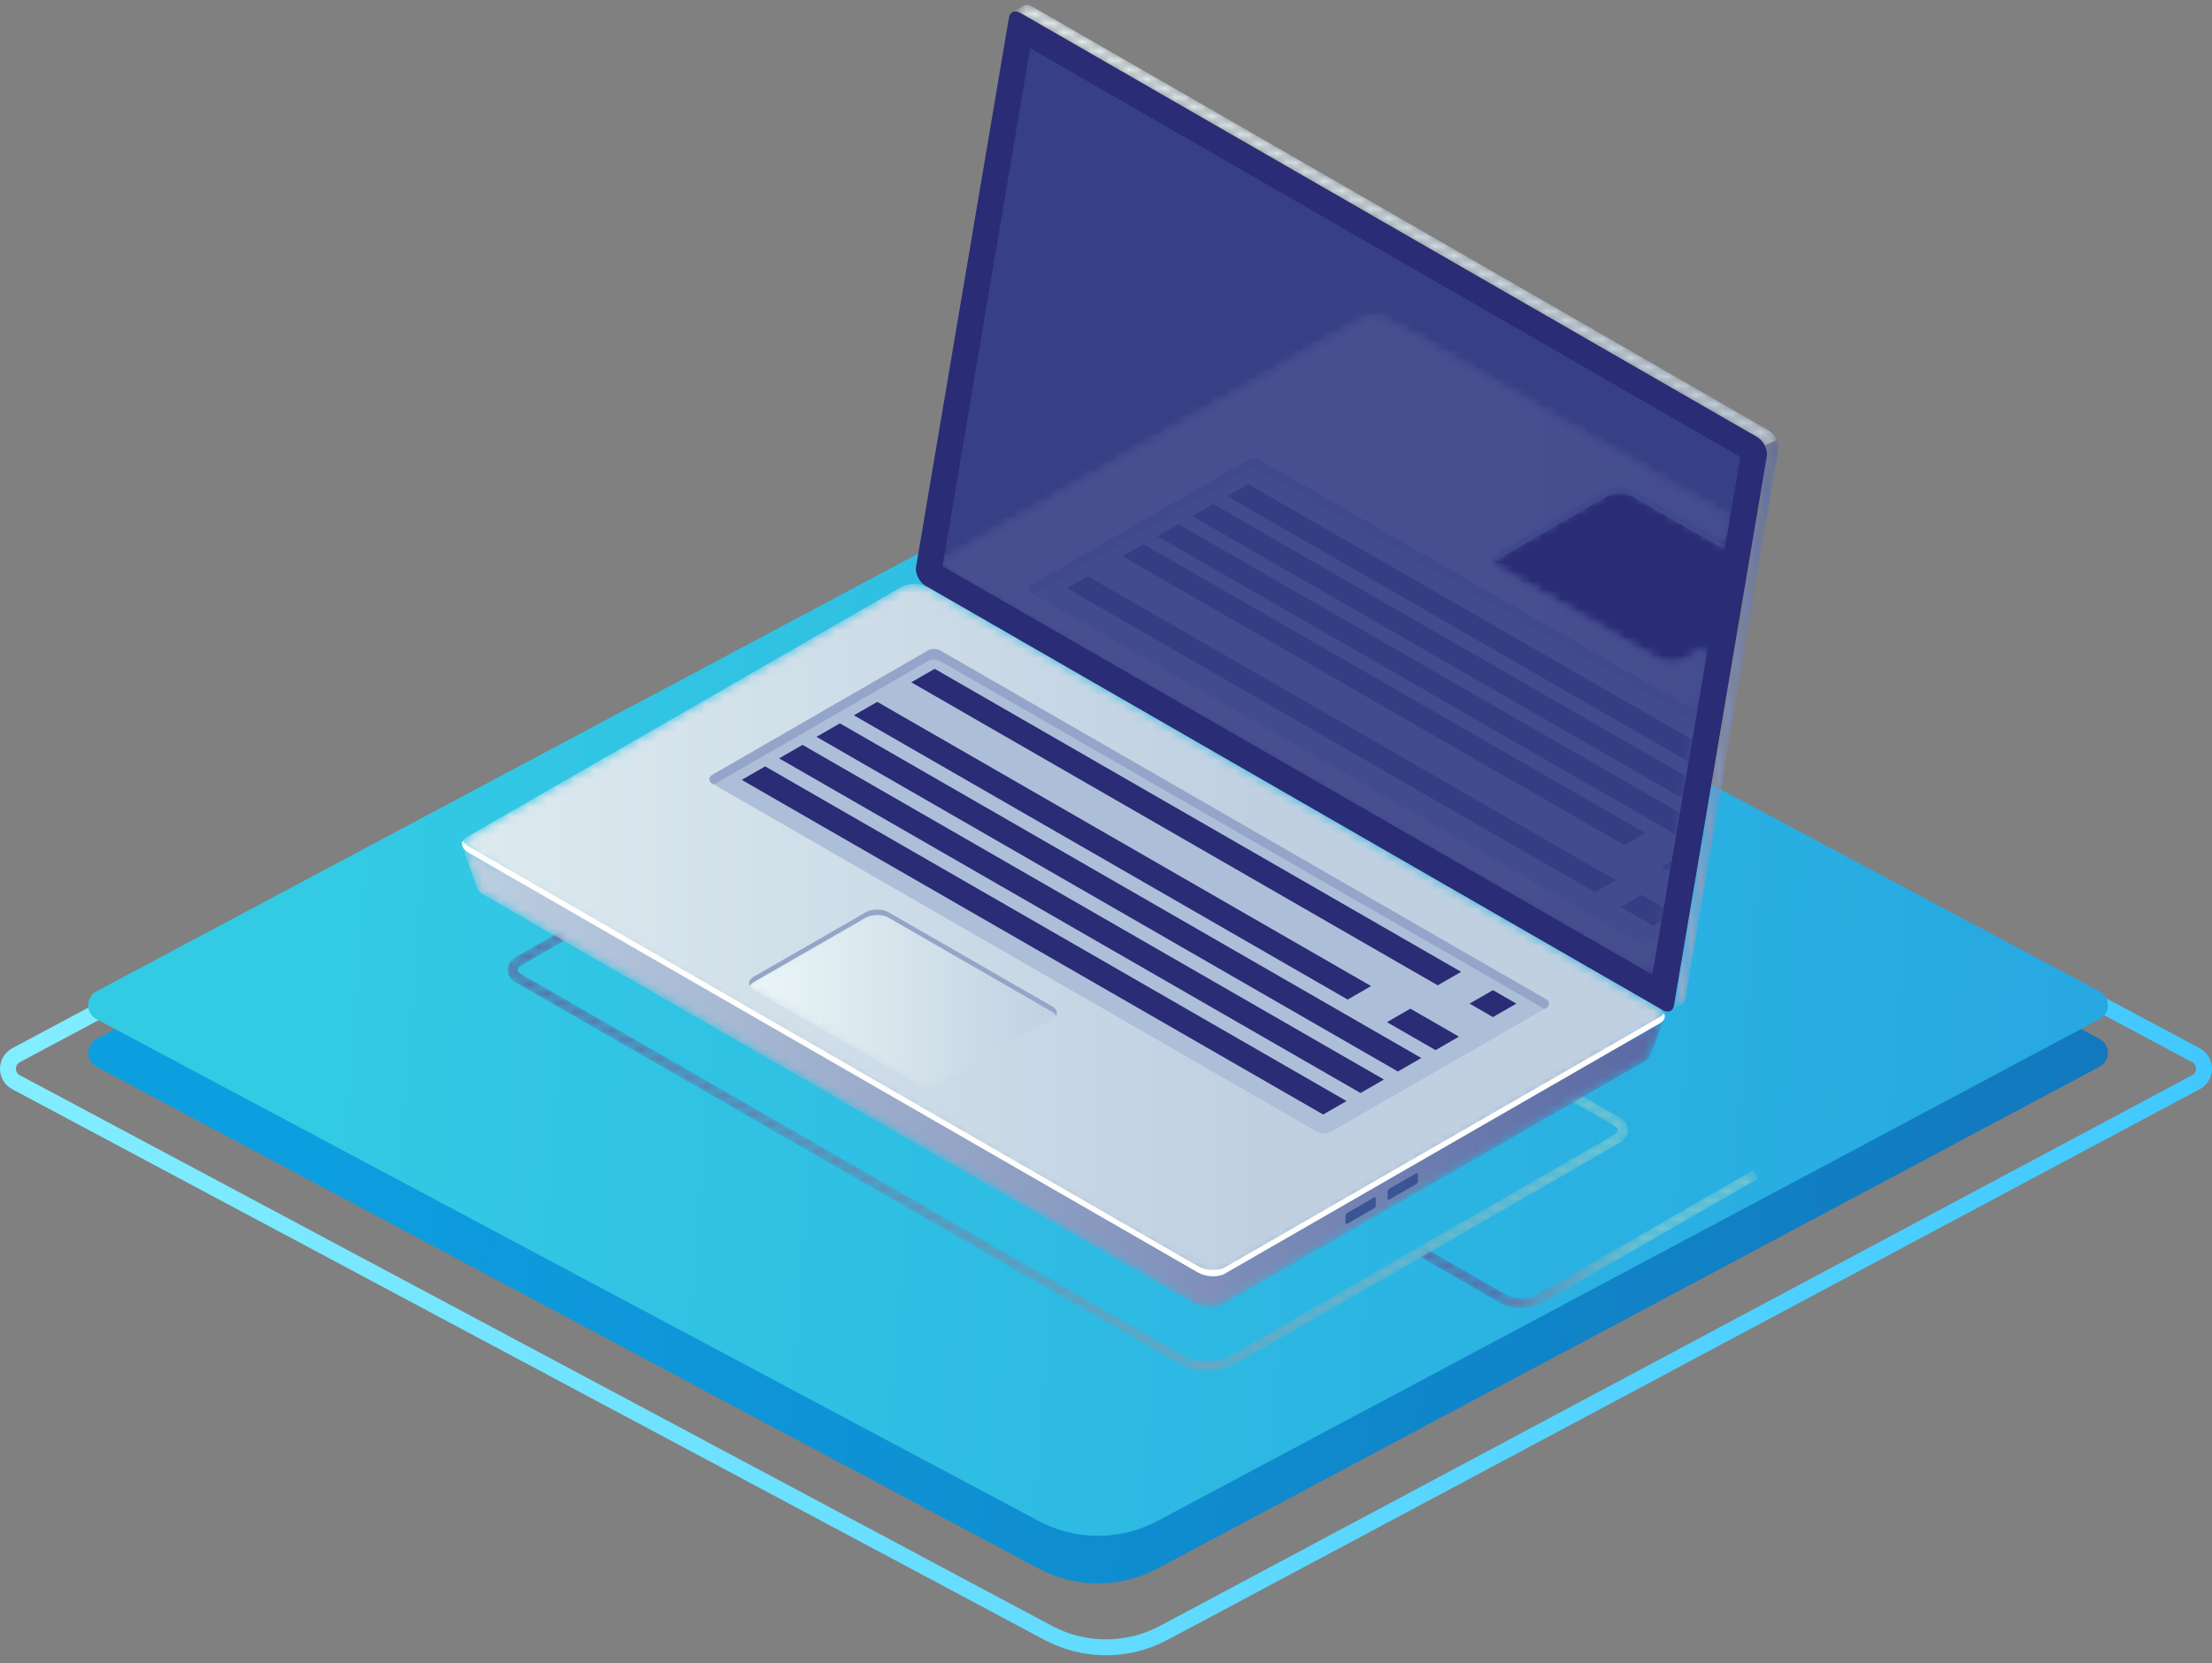 <?xml version="1.0" encoding="UTF-8"?>
<svg width="238px" height="179px" viewBox="0 0 238 179" version="1.1" xmlns="http://www.w3.org/2000/svg" xmlns:xlink="http://www.w3.org/1999/xlink">
    <rect x="0" y="0" width="238" height="179" fill="#808080" stroke="none"/>
    <!-- Generator: Sketch 64 (93537) - https://sketch.com -->
    <title>专题管控系统</title>
    <desc>Created with Sketch.</desc>
    <defs>
        <linearGradient x1="1.039%" y1="50.681%" x2="100%" y2="50%" id="linearGradient-1">
            <stop stop-color="#82EDFF" offset="0%"></stop>
            <stop stop-color="#41C8FF" offset="100%"></stop>
        </linearGradient>
        <linearGradient x1="11.808%" y1="46.198%" x2="101.644%" y2="50%" id="linearGradient-2">
            <stop stop-color="#0D9EE0" offset="0%"></stop>
            <stop stop-color="#1278BD" offset="100%"></stop>
        </linearGradient>
        <linearGradient x1="11.808%" y1="46.198%" x2="101.644%" y2="50%" id="linearGradient-3">
            <stop stop-color="#33CAE4" offset="0%"></stop>
            <stop stop-color="#27A7E1" offset="100%"></stop>
        </linearGradient>
        <path d="M11.412,15.101 C10.599,15.101 9.789,14.892 9.065,14.475 L0.275,9.415 L0.813,8.488 L9.602,13.548 C10.717,14.192 12.107,14.19 13.221,13.548 L36.336,0.244 L36.873,1.171 L13.759,14.475 C13.035,14.892 12.223,15.101 11.412,15.101" id="path-4"></path>
        <linearGradient x1="65.949%" y1="50.746%" x2="34.047%" y2="43.29%" id="linearGradient-6">
            <stop stop-color="#7CC9D0" offset="0%"></stop>
            <stop stop-color="#5968A2" offset="100%"></stop>
        </linearGradient>
        <path d="M45.432,1.254 L1.458,26.573 C1.265,26.684 1.243,26.868 1.243,26.942 C1.243,27.017 1.264,27.201 1.458,27.313 L72.661,68.306 C74.361,69.287 76.475,69.286 78.175,68.306 L119.392,44.577 C119.586,44.465 119.607,44.282 119.607,44.207 C119.607,44.132 119.586,43.947 119.393,43.837 L45.432,1.254 Z M75.418,70.112 C74.28,70.112 73.141,69.819 72.123,69.234 L0.921,28.24 C0.451,27.968 0.169,27.483 0.169,26.942 C0.169,26.401 0.451,25.916 0.921,25.645 L45.432,0.019 L45.701,0.173 L119.929,42.909 C120.399,43.18 120.681,43.665 120.681,44.207 C120.681,44.749 120.399,45.234 119.928,45.504 L78.713,69.234 C77.696,69.819 76.557,70.112 75.418,70.112 L75.418,70.112 Z" id="path-7"></path>
        <linearGradient x1="100%" y1="49.999%" x2="0%" y2="49.999%" id="linearGradient-9">
            <stop stop-color="#7CC9D0" offset="0%"></stop>
            <stop stop-color="#5968A2" offset="100%"></stop>
        </linearGradient>
        <path d="M72.039,108.093 C72.242,107.999 72.387,107.798 72.438,107.499 C72.387,107.798 72.242,107.999 72.039,108.093 M82.436,48.346 C82.486,48.05 82.415,47.7 82.269,47.367 L80.965,47.942 C80.775,47.571 80.489,47.236 80.163,47.049 L0.885,1.406 C0.684,1.289 0.491,1.234 0.321,1.234 C0.211,1.234 0.11,1.257 0.021,1.301 L1.207,0.623 L1.205,0.631 C1.31,0.561 1.434,0.525 1.571,0.525 C1.741,0.525 1.929,0.579 2.129,0.694 L81.407,46.337 C82.058,46.713 82.551,47.674 82.436,48.346" id="path-10"></path>
        <linearGradient x1="100.001%" y1="50.319%" x2="-11.101%" y2="50.319%" id="linearGradient-12">
            <stop stop-color="#C0D0E1" offset="0%"></stop>
            <stop stop-color="#ECF7F7" offset="100%"></stop>
        </linearGradient>
        <path d="M0.294,61.496 C0.452,61.388 0.563,61.203 0.605,60.949 L10.604,1.795 C10.662,1.459 10.567,1.051 10.376,0.68 L11.68,0.105 C11.827,0.437 11.898,0.787 11.848,1.083 L1.849,60.237 C1.799,60.535 1.654,60.736 1.451,60.83 C1.445,60.833 1.439,60.836 1.432,60.839 L1.433,60.839 L0.294,61.496" id="path-13"></path>
        <linearGradient x1="100.001%" y1="50.016%" x2="-35.925%" y2="50.016%" id="linearGradient-15">
            <stop stop-color="#5968A2" offset="0%"></stop>
            <stop stop-color="#BDCFE1" offset="100%"></stop>
        </linearGradient>
        <path d="M0.334,23.683 L4.661,25.935 L48.043,0.958 C48.769,0.54 50.037,0.593 50.875,1.075 L125.697,44.154 C126.414,43.754 129.679,42.189 129.679,42.189 L128.095,46.304 L128.088,46.299 C128.023,46.482 127.883,46.652 127.646,46.789 L81.955,73.094 C81.229,73.512 79.961,73.46 79.123,72.977 L2.555,28.895 C2.211,28.696 2.001,28.456 1.913,28.214 L1.907,28.218 L0.334,23.683" id="path-16"></path>
        <linearGradient x1="100%" y1="50%" x2="0%" y2="50%" id="linearGradient-18">
            <stop stop-color="#5968A2" offset="0%"></stop>
            <stop stop-color="#BDCFE1" offset="100%"></stop>
        </linearGradient>
        <path d="M1.002,29.419 L79.474,74.598 C80.333,75.093 81.633,75.146 82.376,74.718 L129.204,47.758 C129.948,47.33 129.854,46.582 128.995,46.088 L50.524,0.908 C49.665,0.414 48.365,0.36 47.622,0.788 L0.795,27.748 C0.05,28.177 0.144,28.925 1.002,29.419" id="path-19"></path>
        <linearGradient x1="66.397%" y1="50%" x2="-33.603%" y2="50%" id="linearGradient-21">
            <stop stop-color="#C0D0E1" offset="0%"></stop>
            <stop stop-color="#ECF7F7" offset="100%"></stop>
        </linearGradient>
        <path d="M19.023,19.123 L1.439,9 C0.752,8.605 0.752,7.963 1.439,7.567 L13.463,0.645 C14.15,0.249 15.264,0.249 15.952,0.645 L33.534,10.768 C34.222,11.164 34.222,11.806 33.534,12.201 L21.511,19.123 C20.824,19.519 19.709,19.519 19.023,19.123" id="path-22"></path>
        <linearGradient x1="99.998%" y1="49.998%" x2="-0.001%" y2="49.998%" id="linearGradient-24">
            <stop stop-color="#C0D0E1" offset="0%"></stop>
            <stop stop-color="#ECF7F7" offset="100%"></stop>
        </linearGradient>
        <path d="M90.175,82.905 L51.992,60.921 L52.075,60.434 L97.065,34.531 C97.402,34.337 97.853,34.242 98.325,34.242 C98.896,34.242 99.497,34.38 99.967,34.651 L136.708,55.804 L136.228,58.626 L126.081,52.783 C125.738,52.585 125.287,52.487 124.836,52.487 C124.387,52.487 123.936,52.585 123.592,52.783 L111.569,59.706 C111.565,59.708 111.562,59.71 111.559,59.712 C111.558,59.712 111.558,59.713 111.557,59.713 C110.881,60.109 110.885,60.745 111.569,61.139 L129.151,71.262 C129.495,71.46 129.946,71.559 130.396,71.559 C130.846,71.559 131.296,71.46 131.64,71.262 L134.344,69.705 L133.292,75.882 L128.359,104.889" id="path-25"></path>
        <linearGradient x1="97.468%" y1="66.509%" x2="-53.289%" y2="66.509%" id="linearGradient-27">
            <stop stop-color="#434C8E" offset="0%"></stop>
            <stop stop-color="#474F90" offset="100%"></stop>
        </linearGradient>
        <linearGradient x1="107.391%" y1="57.008%" x2="68.802%" y2="57.008%" id="linearGradient-28">
            <stop stop-color="#434C8E" offset="0%"></stop>
            <stop stop-color="#474F90" offset="100%"></stop>
        </linearGradient>
        <polyline id="path-29" points="61.417 5.182 137.835 49.178 128.359 104.889 51.992 60.921 61.417 5.182"></polyline>
    </defs>
    <g id="页面-1" stroke="none" stroke-width="1" fill="none" fill-rule="evenodd">
        <g id="屏4百信智能聚变引擎" transform="translate(-1417, -1197)">
            <g id="编组-4" transform="translate(904, 874)">
                <g id="编组-3" transform="translate(224, 303)">
                    <g id="编组-7备份" transform="translate(288, 20)">
                        <g id="专题管控系统">
                            <g id="底座" transform="translate(0, 49.274)">
                                <path d="M126.223,5.028 L237.268,64.285 C238.073,64.714 238.378,65.715 237.948,66.521 C237.794,66.81 237.557,67.046 237.268,67.2 L126.223,126.457 C122.334,128.532 117.666,128.532 113.777,126.457 L2.732,67.2 C1.927,66.771 1.622,65.77 2.052,64.965 C2.206,64.676 2.443,64.439 2.732,64.285 L113.777,5.028 C117.666,2.953 122.334,2.953 126.223,5.028 Z" id="矩形" stroke="url(#linearGradient-1)" stroke-width="1.712"></path>
                                <path d="M125.536,8.529 L226.899,62.535 C227.727,62.976 228.041,64.006 227.6,64.834 C227.441,65.132 227.197,65.376 226.899,65.535 L125.536,119.541 C121.54,121.67 116.746,121.67 112.75,119.541 L11.387,65.535 C10.558,65.094 10.245,64.064 10.686,63.236 C10.845,62.938 11.089,62.694 11.387,62.535 L112.75,8.529 C116.746,6.4 121.54,6.4 125.536,8.529 Z" id="矩形" fill="url(#linearGradient-2)"></path>
                                <path d="M125.536,3.406 L226.899,57.412 C227.727,57.854 228.041,58.883 227.6,59.711 C227.441,60.009 227.197,60.253 226.899,60.412 L125.536,114.418 C121.54,116.547 116.746,116.547 112.75,114.418 L11.387,60.412 C10.558,59.971 10.245,58.941 10.686,58.113 C10.845,57.815 11.089,57.571 11.387,57.412 L112.75,3.406 C116.746,1.277 121.54,1.277 125.536,3.406 Z" id="矩形" fill="url(#linearGradient-3)"></path>
                            </g>
                            <g id="编组-11" transform="translate(50.42, 0)">
                                <g id="编组" transform="translate(102.857, 125.698)">
                                    <mask id="mask-5" fill="white">
                                        <use xlink:href="#path-4"></use>
                                    </mask>
                                    <g id="Clip-829"></g>
                                    <path d="M11.412,15.101 C10.599,15.101 9.789,14.892 9.065,14.475 L0.275,9.415 L0.813,8.488 L9.602,13.548 C10.717,14.192 12.107,14.19 13.221,13.548 L36.336,0.244 L36.873,1.171 L13.759,14.475 C13.035,14.892 12.223,15.101 11.412,15.101" id="Fill-828" fill="url(#linearGradient-6)" mask="url(#mask-5)"></path>
                                </g>
                                <g id="编组" transform="translate(5.042, 77.43)">
                                    <mask id="mask-8" fill="white">
                                        <use xlink:href="#path-7"></use>
                                    </mask>
                                    <g id="Clip-831"></g>
                                    <path d="M45.432,1.254 L1.458,26.573 C1.265,26.684 1.243,26.868 1.243,26.942 C1.243,27.017 1.264,27.201 1.458,27.313 L72.661,68.306 C74.361,69.287 76.475,69.286 78.175,68.306 L119.392,44.577 C119.586,44.465 119.607,44.282 119.607,44.207 C119.607,44.132 119.586,43.947 119.393,43.837 L45.432,1.254 Z M75.418,70.112 C74.28,70.112 73.141,69.819 72.123,69.234 L0.921,28.24 C0.451,27.968 0.169,27.483 0.169,26.942 C0.169,26.401 0.451,25.916 0.921,25.645 L45.432,0.019 L45.701,0.173 L119.929,42.909 C120.399,43.18 120.681,43.665 120.681,44.207 C120.681,44.749 120.399,45.234 119.928,45.504 L78.713,69.234 C77.696,69.819 76.557,70.112 75.418,70.112 L75.418,70.112 Z" id="Fill-830" fill="url(#linearGradient-9)" mask="url(#mask-8)"></path>
                                </g>
                                <g id="编组" transform="translate(59.496, 0)">
                                    <mask id="mask-11" fill="white">
                                        <use xlink:href="#path-10"></use>
                                    </mask>
                                    <g id="Clip-833"></g>
                                    <path d="M72.039,108.093 C72.242,107.999 72.387,107.798 72.438,107.499 C72.387,107.798 72.242,107.999 72.039,108.093 M82.436,48.346 C82.486,48.05 82.415,47.7 82.269,47.367 L80.965,47.942 C80.775,47.571 80.489,47.236 80.163,47.049 L0.885,1.406 C0.684,1.289 0.491,1.234 0.321,1.234 C0.211,1.234 0.11,1.257 0.021,1.301 L1.207,0.623 L1.205,0.631 C1.31,0.561 1.434,0.525 1.571,0.525 C1.741,0.525 1.929,0.579 2.129,0.694 L81.407,46.337 C82.058,46.713 82.551,47.674 82.436,48.346" id="Fill-832" fill="url(#linearGradient-12)" mask="url(#mask-11)"></path>
                                </g>
                                <g id="编组" transform="translate(130.084, 47.263)">
                                    <mask id="mask-14" fill="white">
                                        <use xlink:href="#path-13"></use>
                                    </mask>
                                    <g id="Clip-835"></g>
                                    <path d="M0.294,61.496 C0.452,61.388 0.563,61.203 0.605,60.949 L10.604,1.795 C10.662,1.459 10.567,1.051 10.376,0.68 L11.68,0.105 C11.827,0.437 11.898,0.787 11.848,1.083 L1.849,60.237 C1.799,60.535 1.654,60.736 1.451,60.83 C1.445,60.833 1.439,60.836 1.432,60.839 L1.433,60.839 L0.294,61.496" id="Fill-834" fill="url(#linearGradient-15)" mask="url(#mask-14)"></path>
                                </g>
                                <path d="M50.168,63.051 L129.446,108.694 C130.058,109.047 130.582,108.843 130.689,108.211 L140.688,49.058 C140.802,48.385 140.31,47.423 139.659,47.049 L60.381,1.406 C59.769,1.053 59.245,1.257 59.137,1.888 L49.138,61.043 C49.025,61.715 49.518,62.676 50.168,63.051" id="Fill-836" fill="#2A2C75"></path>
                                <path d="M51.992,60.921 L51.992,60.921 L61.417,5.182 L137.835,49.178 L136.708,55.804 L99.967,34.651 C99.497,34.38 98.896,34.242 98.325,34.242 C97.853,34.242 97.402,34.337 97.065,34.531 L52.075,60.434 L51.992,60.921" id="Fill-837" fill="#373F85"></path>
                                <g id="编组" transform="translate(0, 67.374)">
                                    <mask id="mask-17" fill="white">
                                        <use xlink:href="#path-16"></use>
                                    </mask>
                                    <g id="Clip-839"></g>
                                    <path d="M0.334,23.683 L4.661,25.935 L48.043,0.958 C48.769,0.54 50.037,0.593 50.875,1.075 L125.697,44.154 C126.414,43.754 129.679,42.189 129.679,42.189 L128.095,46.304 L128.088,46.299 C128.023,46.482 127.883,46.652 127.646,46.789 L81.955,73.094 C81.229,73.512 79.961,73.46 79.123,72.977 L2.555,28.895 C2.211,28.696 2.001,28.456 1.913,28.214 L1.907,28.218 L0.334,23.683" id="Fill-838" fill="url(#linearGradient-18)" mask="url(#mask-17)"></path>
                                </g>
                                <g id="编组" transform="translate(0, 62.346)">
                                    <mask id="mask-20" fill="white">
                                        <use xlink:href="#path-19"></use>
                                    </mask>
                                    <g id="Clip-841"></g>
                                    <path d="M1.002,29.419 L79.474,74.598 C80.333,75.093 81.633,75.146 82.376,74.718 L129.204,47.758 C129.948,47.33 129.854,46.582 128.995,46.088 L50.524,0.908 C49.665,0.414 48.365,0.36 47.622,0.788 L0.795,27.748 C0.05,28.177 0.144,28.925 1.002,29.419" id="Fill-840" fill="url(#linearGradient-21)" mask="url(#mask-20)"></path>
                                </g>
                                <path d="M129.204,109.429 L82.376,136.39 C81.633,136.817 80.333,136.764 79.474,136.269 L1.002,91.09 C0.696,90.914 0.492,90.705 0.383,90.49 C0.156,90.9 0.369,91.402 1.002,91.766 L79.474,136.945 C80.333,137.44 81.633,137.493 82.376,137.064 L129.204,110.105 C129.682,109.829 129.81,109.422 129.615,109.035 C129.533,109.182 129.399,109.316 129.204,109.429" id="Fill-842" fill="#FFFFFE"></path>
                                <polyline id="Fill-843" fill="#3A5494" points="103.144 127.173 103.144 126.314 103.033 126.23 99.998 127.978 99.887 128.189 99.887 129.047 99.998 129.13 103.033 127.383 103.144 127.173"></polyline>
                                <polyline id="Fill-844" fill="#3A5494" points="98.605 129.785 98.605 128.927 98.494 128.844 95.458 130.591 95.348 130.802 95.348 131.66 95.458 131.744 98.494 129.996 98.605 129.785"></polyline>
                                <path d="M116.996,107.58 L51.786,70.036 C51.351,69.786 50.814,69.786 50.38,70.036 L27.159,83.434 C26.826,83.627 26.827,84.106 27.159,84.298 L92.339,121.825 C92.773,122.075 93.309,122.075 93.743,121.825 L116.996,108.444 C117.33,108.252 117.33,107.772 116.996,107.58" id="Fill-845" fill="#ADBED8"></path>
                                <path d="M116.996,108.444 L116.762,108.579 L51.786,71.169 C51.351,70.919 50.814,70.919 50.38,71.17 L27.393,84.433 L27.159,84.298 C26.827,84.106 26.826,83.627 27.159,83.434 L50.38,70.036 C50.814,69.786 51.351,69.786 51.786,70.036 L116.996,107.58 C117.33,107.772 117.33,108.252 116.996,108.444" id="Fill-846" fill="#94A5C9"></path>
                                <polyline id="Fill-847" fill="#2A2C75" points="48.628 73.43 105.272 106.042 107.79 104.592 51.146 71.98 48.628 73.43"></polyline>
                                <polyline id="Fill-848" fill="#2A2C75" points="42.454 76.985 95.584 107.574 98.102 106.124 44.972 75.535 42.454 76.985"></polyline>
                                <polyline id="Fill-849" fill="#2A2C75" points="38.431 79.3 100.987 115.316 103.506 113.866 40.95 77.849 38.431 79.3"></polyline>
                                <polyline id="Fill-850" fill="#2A2C75" points="34.41 81.615 96.965 117.631 99.484 116.18 36.929 80.165 34.41 81.615"></polyline>
                                <polyline id="Fill-851" fill="#2A2C75" points="30.388 83.931 92.944 119.946 95.462 118.496 32.907 82.481 30.388 83.931"></polyline>
                                <polyline id="Fill-852" fill="#2A2C75" points="108.695 108.012 111.214 109.462 113.732 108.012 111.214 106.562 108.695 108.012"></polyline>
                                <polyline id="Fill-853" fill="#2A2C75" points="99.811 110.007 105.038 113.017 107.557 111.567 102.33 108.557 99.811 110.007"></polyline>
                                <g id="编组" transform="translate(30.252, 97.542)">
                                    <mask id="mask-23" fill="white">
                                        <use xlink:href="#path-22"></use>
                                    </mask>
                                    <g id="Clip-855"></g>
                                    <path d="M19.023,19.123 L1.439,9 C0.752,8.605 0.752,7.963 1.439,7.567 L13.463,0.645 C14.15,0.249 15.264,0.249 15.952,0.645 L33.534,10.768 C34.222,11.164 34.222,11.806 33.534,12.201 L21.511,19.123 C20.824,19.519 19.709,19.519 19.023,19.123" id="Fill-854" fill="url(#linearGradient-24)" mask="url(#mask-23)"></path>
                                </g>
                                <path d="M63.787,108.896 L46.204,98.773 C45.516,98.378 44.402,98.378 43.715,98.773 L31.691,105.695 C31.479,105.818 31.341,105.965 31.259,106.119 C31.078,105.773 31.216,105.382 31.691,105.109 L43.715,98.186 C44.402,97.791 45.516,97.791 46.204,98.186 L63.787,108.31 C64.263,108.583 64.401,108.973 64.219,109.319 C64.137,109.164 63.999,109.019 63.787,108.896" id="Fill-856" fill="#94A5C9"></path>
                                <mask id="mask-26" fill="white">
                                    <use xlink:href="#path-25"></use>
                                </mask>
                                <g id="Clip-858"></g>
                                <polyline id="Fill-857" fill="url(#linearGradient-27)" mask="url(#mask-26)" points="61.417 5.182 137.835 49.178 128.359 104.889 51.992 60.921 61.417 5.182"></polyline>
                                <polyline id="Fill-859" fill="url(#linearGradient-28)" mask="url(#mask-26)" points="61.417 5.182 137.835 49.178 128.359 104.889 51.992 60.921 61.417 5.182"></polyline>
                                <polyline id="Fill-860" fill="url(#linearGradient-28)" mask="url(#mask-26)" points="61.417 5.182 137.835 49.178 128.359 104.889 51.992 60.921 61.417 5.182"></polyline>
                                <mask id="mask-30" fill="white">
                                    <use xlink:href="#path-29"></use>
                                </mask>
                                <g id="Clip-862"></g>
                                <path d="M111.136,60.715 C110.957,60.372 111.091,59.986 111.557,59.713 C111.558,59.713 111.558,59.712 111.559,59.712 C111.562,59.71 111.565,59.708 111.569,59.706 L123.592,52.783 C123.936,52.585 124.387,52.487 124.836,52.487 C125.287,52.487 125.738,52.585 126.081,52.783 L136.228,58.626 L136.137,59.16 L126.081,53.369 C125.738,53.171 125.287,53.073 124.836,53.073 C124.387,53.073 123.936,53.171 123.592,53.369 L111.569,60.292 C111.356,60.414 111.218,60.56 111.136,60.715" id="Fill-861" fill="#3F498C" mask="url(#mask-30)"></path>
                                <path d="M127.439,101.515 C127.197,101.515 126.955,101.453 126.737,101.327 L61.791,63.935 L84.778,50.673 C84.996,50.547 85.238,50.484 85.481,50.484 C85.723,50.484 85.966,50.547 86.183,50.672 L132.996,77.623 L132.658,79.611 L84.871,52.098 L82.622,53.394 L132.257,81.97 L131.989,83.544 L81.121,54.257 L78.87,55.554 L131.588,85.904 L131.32,87.478 L77.371,56.417 L75.12,57.713 L130.919,89.838 L130.434,92.684 L129.398,93.281 L130.249,93.771 L129.583,97.689 L127.194,96.313 L124.944,97.609 L128.455,99.631 L129.34,99.122 L129.053,100.802 L128.141,101.327 C127.924,101.453 127.681,101.515 127.439,101.515 M67.635,62.023 L65.384,63.318 L122.193,96.025 L124.444,94.73 L67.635,62.023 M73.619,58.576 L71.37,59.872 L125.366,90.959 L127.616,89.664 L73.619,58.576" id="Fill-863" fill="#414B8D" mask="url(#mask-30)"></path>
                                <path d="M61.307,63.369 C61.307,63.2 61.391,63.032 61.557,62.937 L84.778,49.538 C84.994,49.415 85.234,49.351 85.475,49.35 C85.234,49.351 84.994,49.415 84.778,49.538 L61.557,62.937 C61.391,63.032 61.307,63.2 61.307,63.369" id="Fill-864" fill="#414B8D" mask="url(#mask-30)"></path>
                                <path d="M132.996,77.623 L86.183,50.672 C85.966,50.547 85.723,50.484 85.481,50.484 C85.238,50.484 84.996,50.547 84.778,50.673 L61.791,63.935 L61.558,63.8 C61.391,63.705 61.308,63.537 61.307,63.369 C61.307,63.2 61.391,63.032 61.557,62.937 L84.778,49.538 C84.994,49.415 85.234,49.351 85.475,49.35 C85.477,49.35 85.479,49.35 85.481,49.35 C85.483,49.35 85.485,49.35 85.487,49.35 C85.719,49.351 85.951,49.409 86.161,49.526 C86.163,49.526 86.164,49.527 86.165,49.528 C86.171,49.531 86.177,49.534 86.183,49.538 L133.172,76.592 L132.996,77.623" id="Fill-865" fill="#3F498C" mask="url(#mask-30)"></path>
                                <polyline id="Fill-866" fill="#353D83" mask="url(#mask-30)" points="122.193 96.025 65.384 63.318 67.635 62.023 124.444 94.73 122.193 96.025"></polyline>
                                <polyline id="Fill-867" fill="#353D83" mask="url(#mask-30)" points="125.366 90.959 71.37 59.872 73.619 58.576 127.616 89.664 125.366 90.959"></polyline>
                                <polyline id="Fill-868" fill="#353D83" mask="url(#mask-30)" points="130.249 93.771 129.398 93.281 130.434 92.684 130.249 93.771"></polyline>
                                <polyline id="Fill-869" fill="#353D83" mask="url(#mask-30)" points="128.455 99.631 124.944 97.609 127.194 96.313 129.583 97.689 129.34 99.122 128.455 99.631"></polyline>
                                <polyline id="Fill-870" fill="#353D83" mask="url(#mask-30)" points="130.919 89.838 75.12 57.713 77.371 56.417 131.32 87.478 130.919 89.838"></polyline>
                                <polyline id="Fill-871" fill="#353D83" mask="url(#mask-30)" points="131.588 85.904 78.87 55.554 81.121 54.257 131.989 83.544 131.588 85.904"></polyline>
                                <polyline id="Fill-872" fill="#353D83" mask="url(#mask-30)" points="132.257 81.97 82.622 53.394 84.871 52.098 132.658 79.611 132.257 81.97"></polyline>
                            </g>
                        </g>
                    </g>
                </g>
            </g>
        </g>
    </g>
</svg>
